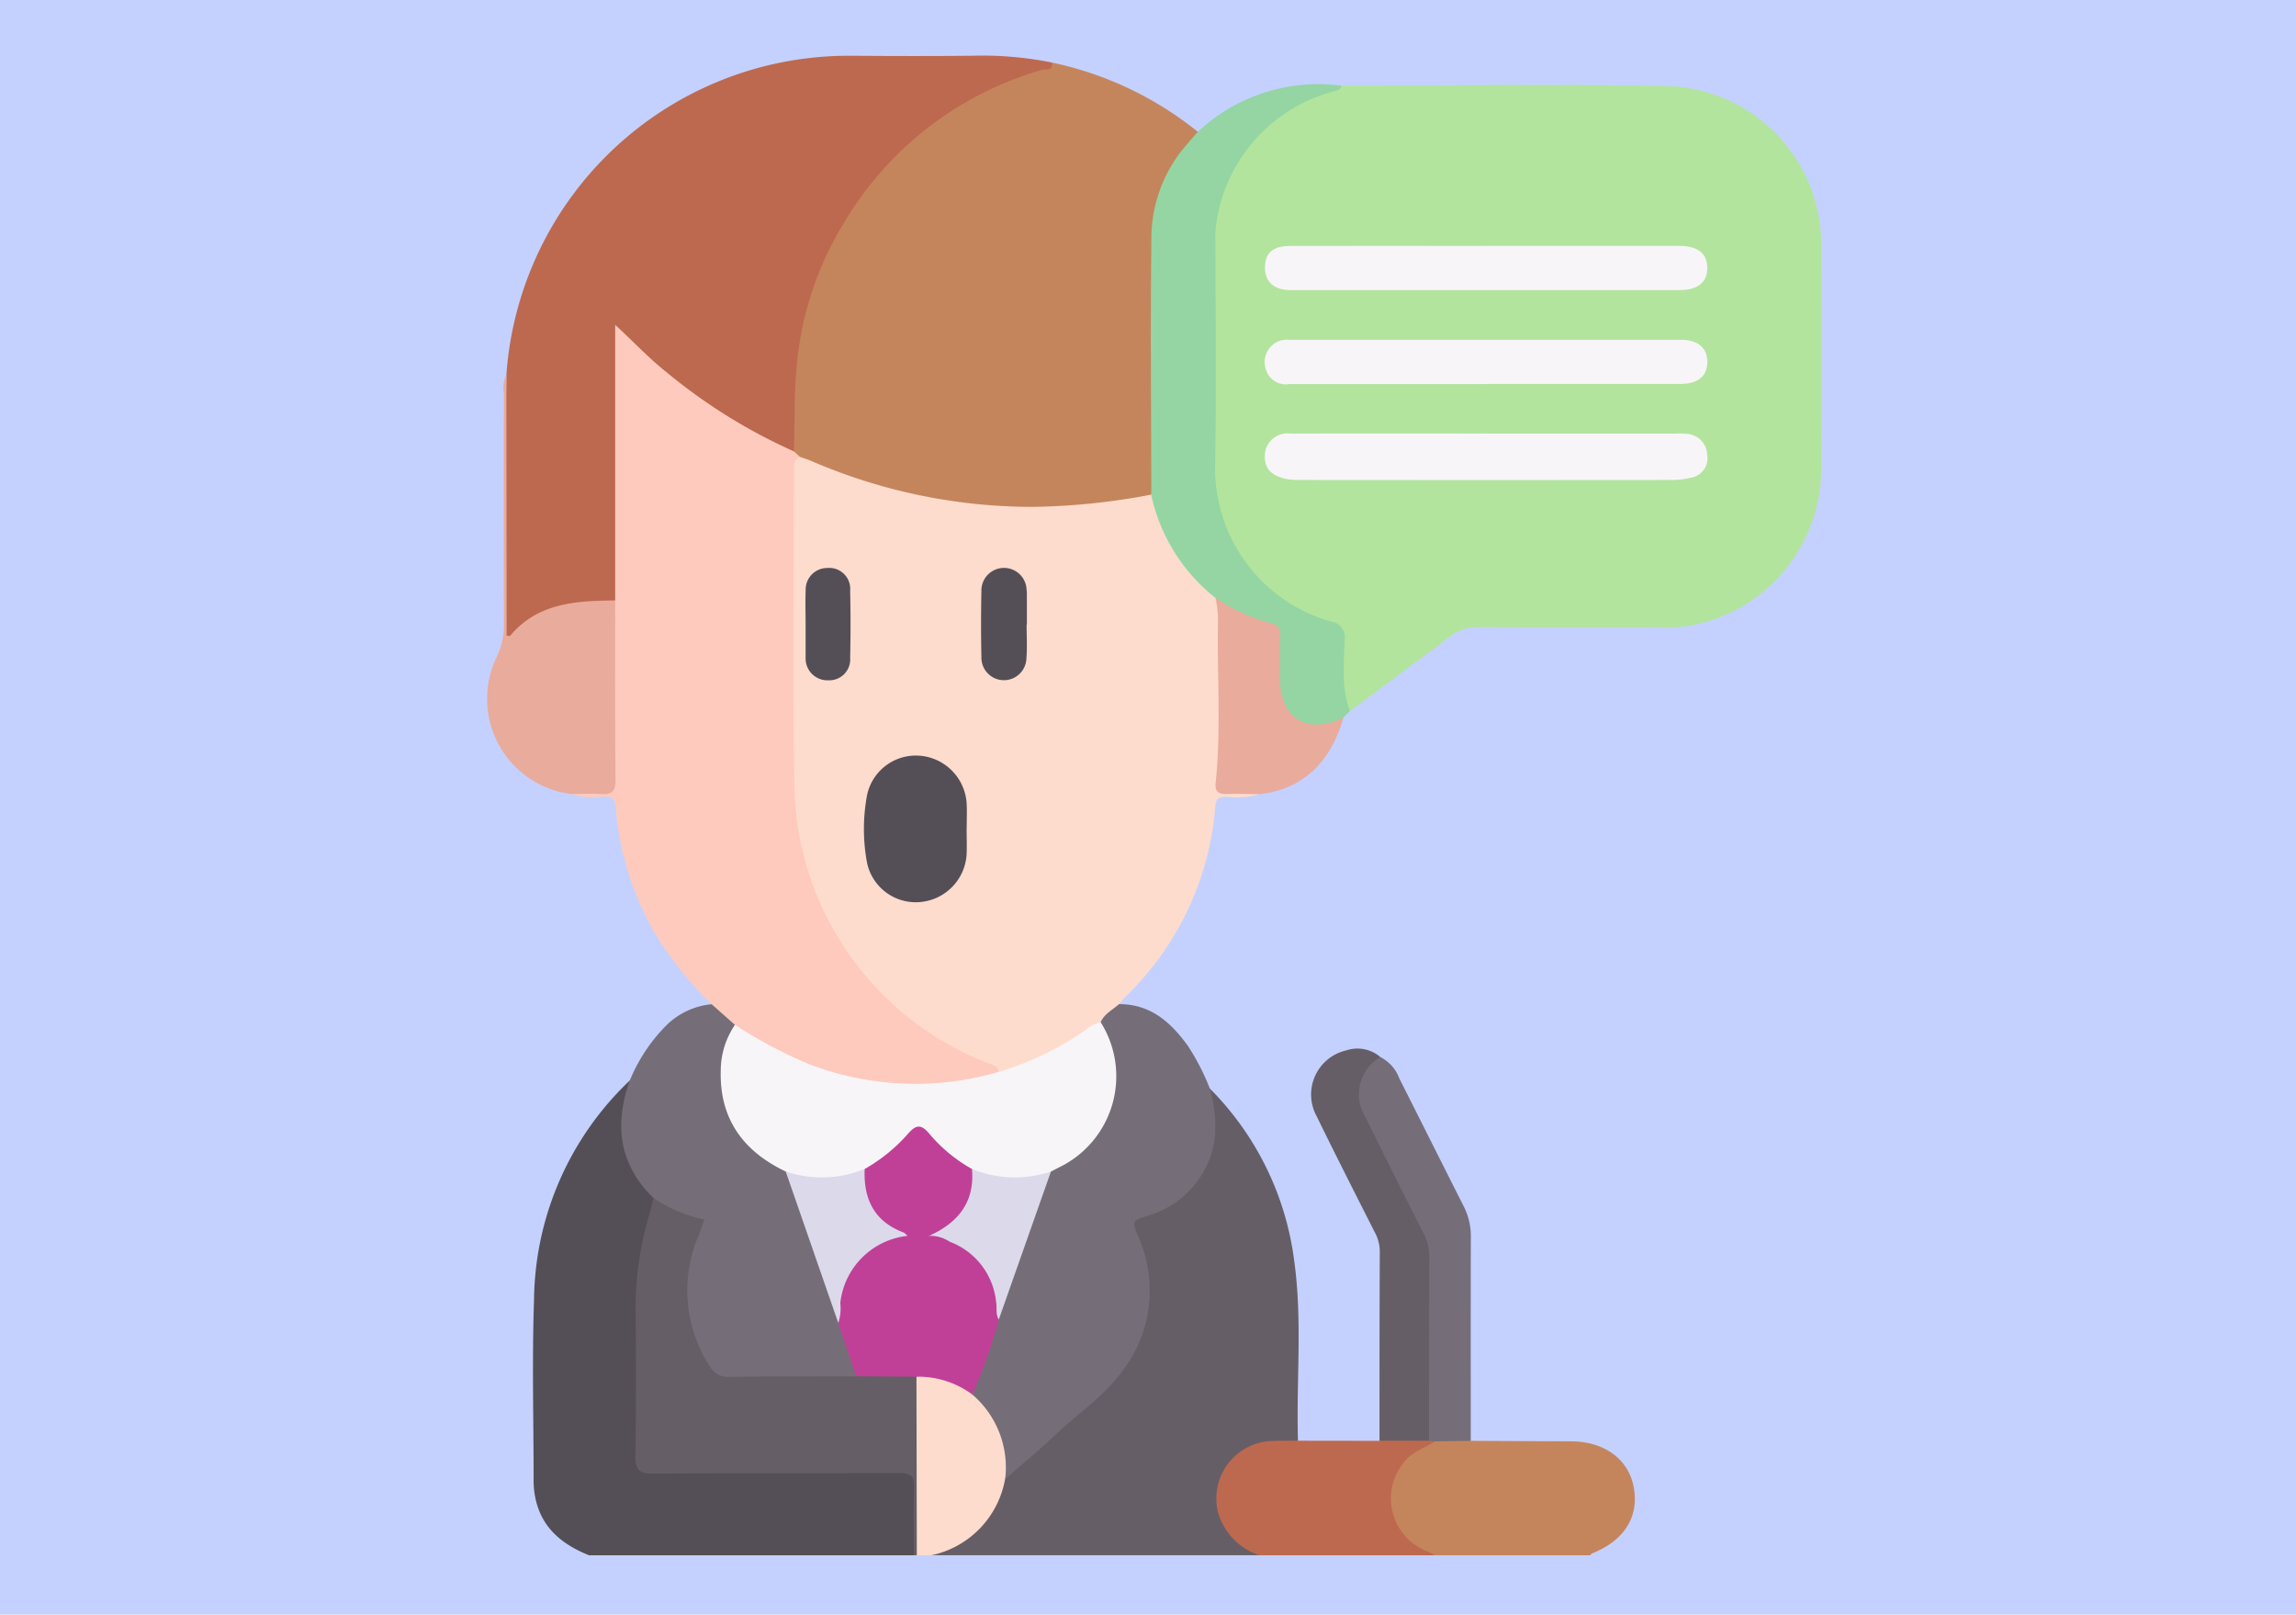 <svg xmlns="http://www.w3.org/2000/svg" xmlns:xlink="http://www.w3.org/1999/xlink" width="165" height="116" viewBox="0 0 165 116">
  <defs>
    <clipPath id="clip-path">
      <rect id="Rectángulo_38052" data-name="Rectángulo 38052" width="95.907" height="107.736" fill="none"/>
    </clipPath>
  </defs>
  <g id="_46" data-name="46" transform="translate(7408 2854)">
    <rect id="Rectángulo_37677" data-name="Rectángulo 37677" width="165" height="116" transform="translate(-7408 -2854)" fill="#c4d1ff"/>
    <g id="Grupo_158867" data-name="Grupo 158867" transform="translate(-7373 -2850)">
      <g id="Grupo_158866" data-name="Grupo 158866" clip-path="url(#clip-path)">
        <path id="Trazado_135256" data-name="Trazado 135256" d="M72.991,123.117a21.33,21.33,0,0,1,6.061,12.394c.595,4.28.137,8.6.269,12.9-.424.444-.978.281-1.482.292a3.849,3.849,0,0,0-1.894,7.328c.251.14.639.172.6.609H52.982c-.066-.351.222-.406.436-.462A6.413,6.413,0,0,0,58,151.386a1.761,1.761,0,0,1,.127-.285,64.754,64.754,0,0,1,5.253-4.805,15.614,15.614,0,0,0,4-4.52,9.571,9.571,0,0,0,.409-7.439c-.109-.332-.257-.65-.371-.981a.859.859,0,0,1,.674-1.266,6.428,6.428,0,0,0,2.187-.986A6.309,6.309,0,0,0,73,124.623c-.074-.495-.39-1-.013-1.506" transform="translate(-21.042 -48.906)" fill="#665e66"/>
        <path id="Trazado_135257" data-name="Trazado 135257" d="M9.5,156.253c-1.976-.793-3.474-2.026-3.878-4.249a5.911,5.911,0,0,1-.1-1.04c0-4.38-.121-8.764.031-13.138a22.009,22.009,0,0,1,6.888-15.689c.309.406.064.8-.039,1.189a6.587,6.587,0,0,0,1.459,6.5,1.627,1.627,0,0,1,.494,1.009,4.314,4.314,0,0,1-.242,1.233,24.494,24.494,0,0,0-.926,6.946c.051,3.045.012,6.091.013,9.136,0,1.88,0,1.882,1.933,1.882q7.665,0,15.331,0c.385,0,.77-.007,1.155.007,1.3.049,1.51.253,1.526,1.561.014,1.155.008,2.31,0,3.465a1.613,1.613,0,0,1-.294,1.191Z" transform="translate(-2.174 -48.517)" fill="#544f57"/>
        <path id="Trazado_135258" data-name="Trazado 135258" d="M37.705,161.817c0-1.612-.045-3.227.011-4.837.03-.823-.214-1.078-1.057-1.073-5.89.035-11.779,0-17.668.041-.993.008-1.316-.232-1.3-1.266.063-3.61.05-7.222.016-10.832a23.541,23.541,0,0,1,1.042-6.69c.095-.334.158-.676.236-1.015a17.766,17.766,0,0,1,3.574,1.35c.559.2.2.82.036,1.2a10.552,10.552,0,0,0-.8,5.124,9.644,9.644,0,0,0,1.439,4.117,1.723,1.723,0,0,0,1.724.749c2.9-.007,5.8,0,8.7-.009,1.084-.049,2.167-.028,3.249-.014A1.538,1.538,0,0,1,38,148.97a2.4,2.4,0,0,1,.257,1.418q.011,4.968,0,9.937a2.072,2.072,0,0,1-.338,1.492Z" transform="translate(-7.028 -54.081)" fill="#665e66"/>
        <path id="Trazado_135259" data-name="Trazado 135259" d="M113.327,164.892q3.614.019,7.228.037c2.377.01,4.114,1.279,4.487,3.285.4,2.13-.674,3.838-2.979,4.762-.059.023-.1.09-.151.137H110.763a4.049,4.049,0,0,1-3.41-3.683,4.4,4.4,0,0,1,2.825-4.445,5.123,5.123,0,0,1,.779-.306,3.536,3.536,0,0,1,2.371.213" transform="translate(-42.637 -65.377)" fill="#c5855c"/>
        <path id="Trazado_135260" data-name="Trazado 135260" d="M102.658,164.915c-.737.5-1.651.72-2.222,1.489a4.074,4.074,0,0,0,1.778,6.452,4.942,4.942,0,0,1,.445.24H90.035a4.586,4.586,0,0,1-2.97-3.084,4.141,4.141,0,0,1,3.659-5.117c.695-.031,1.392-.02,2.089-.028l5.859.008c1.125-.568,2.313-.242,3.479-.248a.752.752,0,0,1,.508.289" transform="translate(-34.533 -65.36)" fill="#bd694f"/>
        <path id="Trazado_135261" data-name="Trazado 135261" d="M51.227,170.088,51.2,157.259a1.7,1.7,0,0,1,1.757-.094,8.514,8.514,0,0,1,2.386,1.193,6.389,6.389,0,0,1,2.479,5.049,2.587,2.587,0,0,1-.253,1.208,6.807,6.807,0,0,1-5.293,5.472Z" transform="translate(-20.34 -62.352)" fill="#fedccd"/>
        <path id="Trazado_135262" data-name="Trazado 135262" d="M95.683,3.536c7.776,0,15.554-.119,23.328.027a11.4,11.4,0,0,1,11.17,11.582q.043,7.935,0,15.87a11.463,11.463,0,0,1-9.692,11.36,12.311,12.311,0,0,1-1.992.073c-4.344.005-8.688.02-13.032-.013a2.984,2.984,0,0,0-1.922.652c-2.4,1.806-4.816,3.59-7.227,5.383a2.468,2.468,0,0,1-.7-1.911c-.025-.84-.006-1.682-.009-2.523,0-1.4-.007-1.4-1.3-1.868a11.674,11.674,0,0,1-6.268-5.026,11.186,11.186,0,0,1-1.688-5.782c-.01-5.537-.02-11.074,0-16.611A11.863,11.863,0,0,1,93.774,4.072c.625-.241,1.3-.254,1.91-.535" transform="translate(-34.297 -1.386)" fill="#b2e49e"/>
        <path id="Trazado_135263" data-name="Trazado 135263" d="M69.841,71.952a6.289,6.289,0,0,1-2.474.171c-.469.027-.664.156-.709.661a21.344,21.344,0,0,1-6.442,13.7c-.174.171-.322.366-.483.551-.169.709-.851.965-1.277,1.449a27.765,27.765,0,0,1-6.13,3.309c-.453.159-.9.413-1.4.137A31.874,31.874,0,0,1,45.3,88.9a21.63,21.63,0,0,1-9.036-15.921c-.374-3.881-.134-7.766-.181-11.648-.048-4.026-.02-8.054,0-12.08,0-.64-.134-1.38.705-1.691a2.948,2.948,0,0,1,1.5.4,39.657,39.657,0,0,0,16.285,3.026,41.6,41.6,0,0,0,5.424-.533,7.367,7.367,0,0,1,1.869-.218c.507.1.633.51.728.923a11.234,11.234,0,0,0,3.685,5.972,1.822,1.822,0,0,1,.674.915A4.631,4.631,0,0,1,67.2,59.7c-.05,3.675.129,7.353-.106,11.024-.044.683.26.843.847.875.643.035,1.345-.183,1.9.353" transform="translate(-14.32 -18.889)" fill="#fedccd"/>
        <path id="Trazado_135264" data-name="Trazado 135264" d="M62.069,31.855a48.618,48.618,0,0,1-8.513.881A40.1,40.1,0,0,1,37.7,29.466c-.287-.122-.585-.216-.878-.324-.266-.074-.546-.129-.629-.456-.991-12.1,4.778-22.366,16.034-27,.874-.36,1.824-.464,2.676-.878A24.834,24.834,0,0,1,65.414,5.79c.116.405-.152.662-.374.925a11.32,11.32,0,0,0-2.684,7.654c.04,5.292.016,10.584.005,15.876a2.219,2.219,0,0,1-.293,1.611" transform="translate(-14.333 -0.32)" fill="#c5855c"/>
        <path id="Trazado_135265" data-name="Trazado 135265" d="M26.04,41.2l.439.4c-.489.222-.436.661-.436,1.081,0,7.489-.105,14.98.037,22.466A21.725,21.725,0,0,0,40.024,85.161c.321.125.7.171.74.624-.351.537-.948.557-1.482.665a21.564,21.564,0,0,1-17.408-3.737c-.594-.583-1.453-.91-1.741-1.791a24.561,24.561,0,0,1-4.411-5.688,21.8,21.8,0,0,1-2.493-8.466c-.053-.6-.255-.751-.819-.773a4.979,4.979,0,0,1-2.363-.181c.391-.4.9-.317,1.383-.334,1.409-.051,1.442-.071,1.445-1.52.007-3.567,0-7.134,0-10.7,0-.385-.015-.769.02-1.152.03-6.063,0-12.126.023-18.19,0-.6-.289-1.443.381-1.712.586-.236,1,.512,1.4.917a41.6,41.6,0,0,0,10.048,7.2,3.44,3.44,0,0,1,1.286.882" transform="translate(-3.991 -12.775)" fill="#fecabd"/>
        <path id="Trazado_135266" data-name="Trazado 135266" d="M22.92,28.425a39.613,39.613,0,0,1-9.137-5.676c-1.262-.992-2.35-2.171-3.7-3.407V39.134c-.842.576-1.837.36-2.754.475a6.5,6.5,0,0,0-3.952,1.754,2.23,2.23,0,0,1-.41.328c-.44.267-.773.364-.767-.37.046-6.133-.072-12.266.064-18.4A24.655,24.655,0,0,1,26.871.006c2.943.02,5.888.029,8.832,0A25.432,25.432,0,0,1,41.44.485c.177.634-.436.465-.644.524a24.333,24.333,0,0,0-14.272,11,23.644,23.644,0,0,0-3.435,10.762c-.156,1.891-.086,3.772-.169,5.656" transform="translate(-0.872 0)" fill="#bd694f"/>
        <path id="Trazado_135267" data-name="Trazado 135267" d="M67.08,114.348c.262-.612.863-.882,1.316-1.3,2.272-.012,3.738,1.309,4.966,3.013a17.04,17.04,0,0,1,1.57,3.057c.617,2.313.629,4.546-.858,6.588a6.722,6.722,0,0,1-3.512,2.514c-1.257.391-1.253.345-.752,1.6a9.49,9.49,0,0,1-1.1,9.5c-1.3,1.834-3.2,3.08-4.813,4.606-1.187,1.124-2.45,2.167-3.679,3.246a6.89,6.89,0,0,0-2.349-6.068,5.337,5.337,0,0,1,.595-2.289c.4-1.071.759-2.153,1.112-3.239,1.142-3.134,2.145-6.317,3.3-9.448a4.671,4.671,0,0,1,.486-1.147c.726-.6,1.612-.958,2.3-1.64a6.924,6.924,0,0,0,1.695-7.9c-.138-.351-.394-.677-.271-1.094" transform="translate(-22.984 -44.906)" fill="#756e78"/>
        <path id="Trazado_135268" data-name="Trazado 135268" d="M22.5,113.057l1.673,1.482a1.91,1.91,0,0,1-.237,1.006,6.932,6.932,0,0,0,3.169,8.829,2.761,2.761,0,0,1,.855.6,13.665,13.665,0,0,1,1.006,2.52c.912,2.821,1.979,5.588,2.885,8.41.307.908.587,1.824.949,2.714.151.371.344.765.064,1.171-3.045.008-6.09,0-9.136.037a1.457,1.457,0,0,1-1.375-.778,9.977,9.977,0,0,1-.849-9.213c.165-.417.313-.841.487-1.308a10.359,10.359,0,0,1-3.676-1.552c-2.486-2.429-2.819-5.29-1.694-8.444a12.167,12.167,0,0,1,2.561-3.891,5.331,5.331,0,0,1,3.316-1.582" transform="translate(-6.359 -44.91)" fill="#756e78"/>
        <path id="Trazado_135269" data-name="Trazado 135269" d="M79.175,32.911c-.005-6.268-.074-12.537.015-18.8a10.213,10.213,0,0,1,2.574-6.394c.245-.3.5-.579.755-.868a12.62,12.62,0,0,1,10.305-3.32c-.028.322-.271.329-.515.4a11.494,11.494,0,0,0-8.5,9.765,5.671,5.671,0,0,0-.024.945c0,5.364.072,10.73-.022,16.093a11.444,11.444,0,0,0,8.3,11.29,1.15,1.15,0,0,1,1,1.362c-.03,1.7-.252,3.424.388,5.075l-.479.476a2.145,2.145,0,0,1-2.632.687,3.15,3.15,0,0,1-2.19-2.814,25.163,25.163,0,0,1-.019-3.148,1.3,1.3,0,0,0-1.047-1.442c-1.2-.425-2.5-.74-3.3-1.889a12.869,12.869,0,0,1-4.615-7.418" transform="translate(-31.439 -1.375)" fill="#94d5a3"/>
        <path id="Trazado_135270" data-name="Trazado 135270" d="M1.39,38.028l.016,17.61c0,.38,0,.759,0,1.145.127,0,.226.028.253,0,2-2.379,4.759-2.511,7.55-2.539,0,4.294-.02,8.587.028,12.88.01.876-.3,1.087-1.089,1.028-.694-.052-1.4-.005-2.093,0A6.894,6.894,0,0,1,.679,58.336a5.188,5.188,0,0,0,.534-2.4q-.027-8.29,0-16.58a2.089,2.089,0,0,1,.176-1.324" transform="translate(0 -15.106)" fill="#e9ab9c"/>
        <path id="Trazado_135271" data-name="Trazado 135271" d="M106.734,146.529l-3.561,0c0-4.546,0-9.092.02-13.638a2.942,2.942,0,0,0-.382-1.382c-1.4-2.765-2.805-5.529-4.165-8.314a3.251,3.251,0,0,1,2.134-4.711,2.537,2.537,0,0,1,2.447.471c-.063.125.066,0-.025.1-1.61,1.793-1.2,3.564-.125,5.473,1.219,2.16,2.231,4.436,3.364,6.647a5.32,5.32,0,0,1,.6,2.516c-.019,3.813,0,7.626-.011,11.439a1.854,1.854,0,0,1-.3,1.4" transform="translate(-39.036 -47.019)" fill="#665e66"/>
        <path id="Trazado_135272" data-name="Trazado 135272" d="M109,146.92c0-4.409,0-8.818.013-13.227a3.4,3.4,0,0,0-.378-1.6q-2.136-4.211-4.225-8.445a3.1,3.1,0,0,1,1.085-4.295,2.805,2.805,0,0,1,1.358,1.526c1.558,3.081,3.1,6.172,4.66,9.251a4.74,4.74,0,0,1,.484,2.222c-.013,4.859-.006,9.717-.006,14.576l-2.565.039L109,146.92" transform="translate(-41.297 -47.41)" fill="#756e78"/>
        <path id="Trazado_135273" data-name="Trazado 135273" d="M86.851,64.625a13.222,13.222,0,0,0,3.983,1.824c.547.132.658.373.649.855-.021,1.015-.007,2.031-.006,3.046,0,2.93,1.936,4.151,4.562,2.881-.925,3.278-2.973,5.15-6.018,5.5-.8-.009-1.608-.048-2.41-.017-.62.024-.807-.249-.747-.817.408-3.938.08-7.887.171-11.83a9.418,9.418,0,0,0-.183-1.444" transform="translate(-34.5 -25.671)" fill="#e9ab9c"/>
        <path id="Trazado_135274" data-name="Trazado 135274" d="M43.1,150.579l-1.266-3.824a10.171,10.171,0,0,1,.051-2.46,5.764,5.764,0,0,1,4.911-4.067,6.433,6.433,0,0,1,1.292.074,1.073,1.073,0,0,1,.279.124c.425.647,1.049.257,1.592.3a5.084,5.084,0,0,1,3.422,5.154c-.015.209-.012.417-.011.626a41.423,41.423,0,0,1-1.894,5.394,6.51,6.51,0,0,0-4.019-1.289l-4.356-.031" transform="translate(-16.592 -55.703)" fill="#c04097"/>
        <path id="Trazado_135275" data-name="Trazado 135275" d="M108.677,45.041h13.563a4.808,4.808,0,0,1,.84.017,1.563,1.563,0,0,1,1.445,1.541,1.412,1.412,0,0,1-1.181,1.611,5.5,5.5,0,0,1-1.24.162q-13.458.014-26.917,0a4.5,4.5,0,0,1-.937-.081c-1.151-.243-1.622-.854-1.5-1.9a1.634,1.634,0,0,1,1.834-1.354q7.044-.014,14.089,0" transform="translate(-36.837 -17.888)" fill="#f8f5f8"/>
        <path id="Trazado_135276" data-name="Trazado 135276" d="M108.636,37.049q-7.092,0-14.184,0a1.48,1.48,0,0,1-1.64-1.019,1.626,1.626,0,0,1,.664-1.935,1.578,1.578,0,0,1,1-.225q14.078,0,28.157,0c1.231,0,1.9.587,1.891,1.6s-.674,1.567-1.915,1.568q-6.986.007-13.973,0" transform="translate(-36.831 -13.456)" fill="#f8f5f8"/>
        <path id="Trazado_135277" data-name="Trazado 135277" d="M108.652,22.675q6.934,0,13.868,0c1.337,0,2.009.53,2.018,1.569s-.67,1.605-2,1.605q-13.974,0-27.947,0c-1.153,0-1.813-.565-1.837-1.539-.027-1.112.528-1.629,1.816-1.631q7.04-.012,14.079,0" transform="translate(-36.846 -9.007)" fill="#f8f5f8"/>
        <path id="Trazado_135278" data-name="Trazado 135278" d="M32.529,125.928c-3.066-1.461-4.771-3.8-4.665-7.284a5.863,5.863,0,0,1,1.018-3.251,33.593,33.593,0,0,0,5.344,2.831,21.345,21.345,0,0,0,13.614.549,21.585,21.585,0,0,0,6.228-3,2.589,2.589,0,0,1,1.1-.565,7.269,7.269,0,0,1-3.015,10.435c-.186.093-.371.192-.556.288a4.2,4.2,0,0,1-3.24.684,6.616,6.616,0,0,1-2.3-.544,10.4,10.4,0,0,1-3.033-2.388c-.82-.834-.811-.8-1.669-.057a14.341,14.341,0,0,1-3.274,2.438,7.667,7.667,0,0,1-4.362.448,2.2,2.2,0,0,1-1.183-.582" transform="translate(-11.067 -45.763)" fill="#f8f5f8"/>
        <path id="Trazado_135279" data-name="Trazado 135279" d="M52.31,88.636c0,.629.027,1.26,0,1.888a3.661,3.661,0,0,1-3.362,3.427,3.579,3.579,0,0,1-3.79-2.8,13.212,13.212,0,0,1,0-4.9,3.584,3.584,0,0,1,3.881-2.807,3.667,3.667,0,0,1,3.272,3.4c.032.593.005,1.189.005,1.783" transform="translate(-17.845 -33.142)" fill="#544f57"/>
        <path id="Trazado_135280" data-name="Trazado 135280" d="M62.173,65.128c0,.8.051,1.611-.013,2.41a1.618,1.618,0,1,1-3.235-.08q-.051-2.358,0-4.718a1.624,1.624,0,1,1,3.246-.127,2.377,2.377,0,0,1,.022.314q0,1.1,0,2.2h-.02" transform="translate(-23.397 -24.252)" fill="#544f57"/>
        <path id="Trazado_135281" data-name="Trazado 135281" d="M37.973,64.979c0-.768-.025-1.538.006-2.3a1.551,1.551,0,0,1,1.559-1.62,1.506,1.506,0,0,1,1.638,1.63q.053,2.409,0,4.819a1.5,1.5,0,0,1-1.542,1.62,1.569,1.569,0,0,1-1.66-1.631c0-.035,0-.07,0-.1q0-1.2,0-2.409" transform="translate(-15.08 -24.253)" fill="#544f57"/>
        <path id="Trazado_135282" data-name="Trazado 135282" d="M55.765,132.687a8.1,8.1,0,0,0,5.676.186L57.692,143.51c-.237-.379-.124-.812-.187-1.218a5.181,5.181,0,0,0-3.348-4.377c-.471-.251-1.142.216-1.505-.419l.012,0c-.078-.423.277-.538.532-.65a3.844,3.844,0,0,0,2.341-3.5.941.941,0,0,1,.228-.667" transform="translate(-20.915 -52.708)" fill="#dcd9eb"/>
        <path id="Trazado_135283" data-name="Trazado 135283" d="M35.607,132.874a8.125,8.125,0,0,0,5.677-.183c.244.251.2.583.248.888a3.842,3.842,0,0,0,2.212,3.219c.283.125.706.218.628.7a5.447,5.447,0,0,0-4.841,4.827,3.284,3.284,0,0,1-.145,1.432q-1.889-5.444-3.779-10.888" transform="translate(-14.144 -52.709)" fill="#dcd9eb"/>
        <path id="Trazado_135284" data-name="Trazado 135284" d="M48.108,135.5c-.1-.087-.193-.213-.312-.257-2.114-.8-2.869-2.416-2.776-4.555a12.02,12.02,0,0,0,3.139-2.562c.529-.591.893-.682,1.457-.028a11.028,11.028,0,0,0,3.114,2.588c.213,2.408-1.025,3.881-3.1,4.814H48.108" transform="translate(-17.88 -50.703)" fill="#c04098"/>
        <path id="Trazado_135285" data-name="Trazado 135285" d="M52.651,140.666a2.489,2.489,0,0,1,1.505.419c-.547.022-1.283.725-1.505-.419" transform="translate(-20.915 -55.877)" fill="#c04098"/>
      </g>
    </g>
  </g>
</svg>
